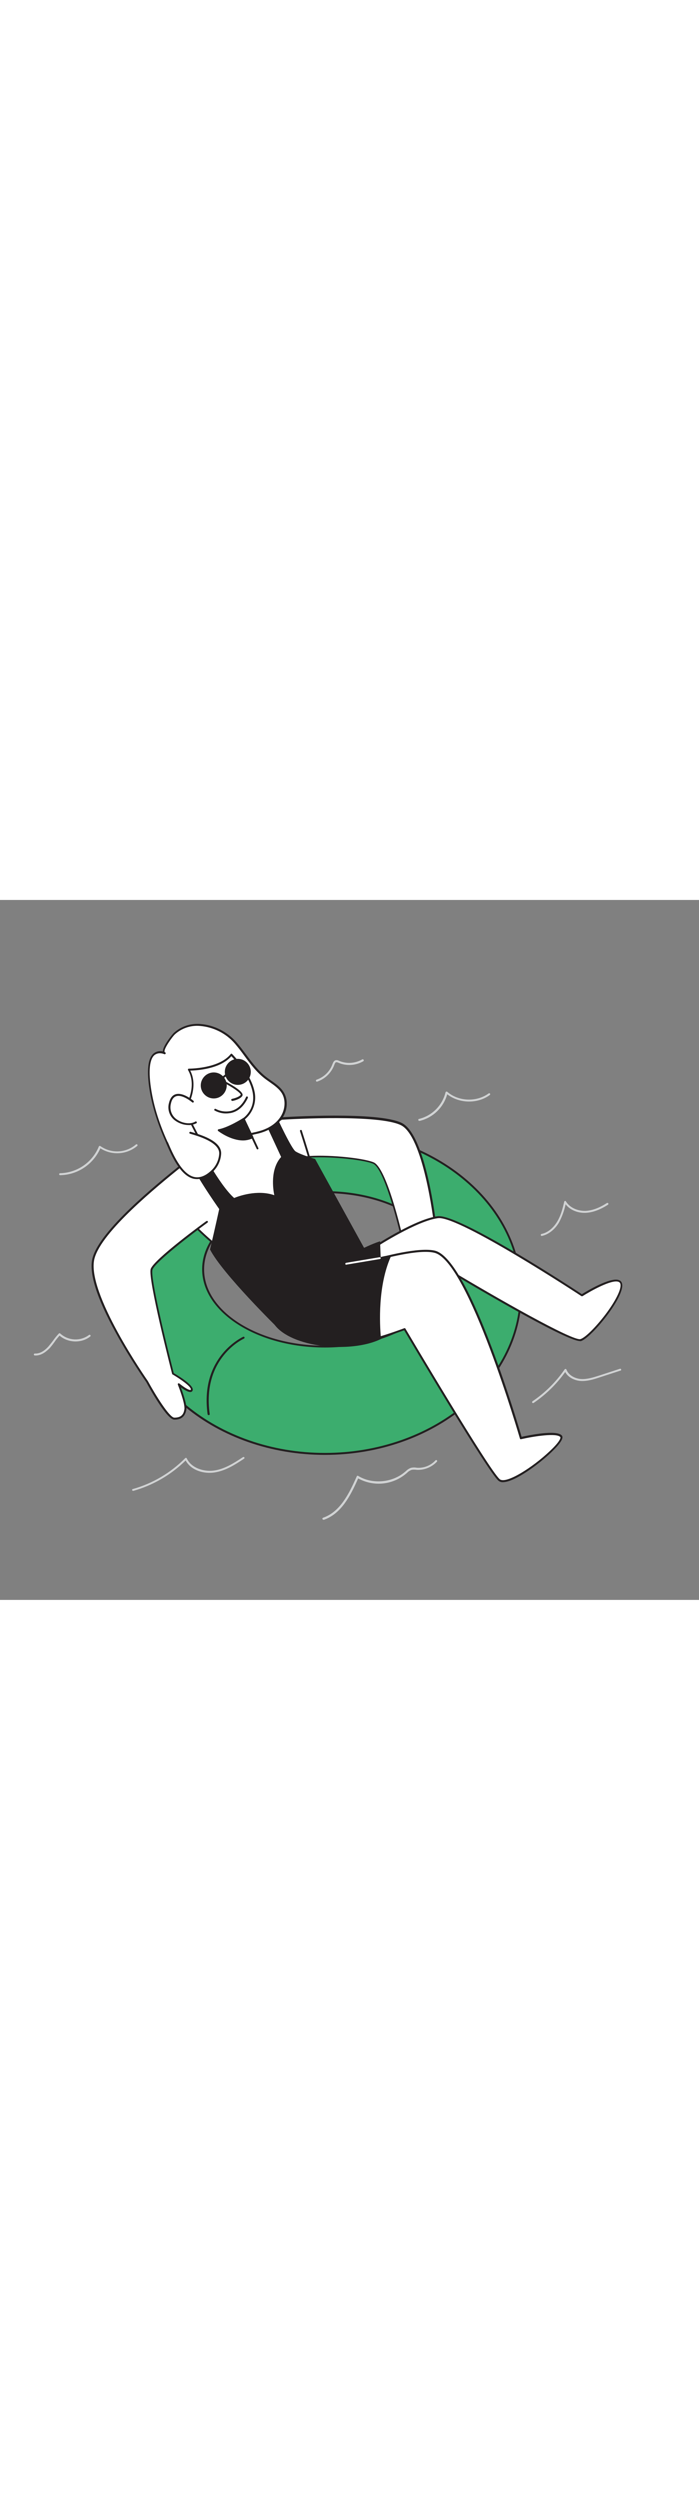 <svg version="1.1" id="Layer_1" xmlns="http://www.w3.org/2000/svg" xmlns:xlink="http://www.w3.org/1999/xlink" x="0px" y="0px" viewBox="0 0 500 500" style="width: 140px;" xml:space="preserve" data-imageid="girl-swimming-87" imageName="Girl Swimming" class="illustrations_image">
<rect x="0" y="0" width="500" height="500" fill="#808080" stroke="none"/>
<style type="text/css">
	.st0_girl-swimming-87{fill:#68E1FD;}
	.st1_girl-swimming-87{fill:#231F20;}
	.st2_girl-swimming-87{fill:#FFFFFF;}
	.st3_girl-swimming-87{fill:#D1D3D4;}
</style>
<g id="Floating_Tire_girl-swimming-87">
	<path class="st0_girl-swimming-87 targetColor" d="M372.6,278.8c-1-62.9-63.4-113.7-140.1-113.7c-38.2,0-72.8,12.5-98.1,32.9c-26,20.9-42.1,50.1-42.1,82.4&#10;&#9;&#9;c0,63.7,62.8,115.3,140.2,115.3s140.2-51.6,140.2-115.3C372.6,279.9,372.6,279.3,372.6,278.8z M319.6,263.8&#10;&#9;&#9;c0,30.5-39,55.2-87.1,55.2s-87.1-24.7-87.1-55.2s39-55.2,87.1-55.2S319.5,233.4,319.6,263.8L319.6,263.8z" style="fill: rgb(60, 173, 110);"/>
	<path class="st1_girl-swimming-87" d="M232.4,396.4c-77.7,0-140.9-52-140.9-116c0-31.5,15-60.9,42.4-82.9c26.4-21.3,61.4-33.1,98.5-33.1&#10;&#9;&#9;c37.3,0,72.4,11.9,98.9,33.4s41.4,50.3,41.9,81c0,0.5,0,1.1,0,1.7C373.3,344.3,310.1,396.4,232.4,396.4z M232.4,165.8&#10;&#9;&#9;c-36.8,0-71.4,11.6-97.6,32.8c-27,21.7-41.8,50.8-41.8,81.8C93,343.6,155.5,395,232.4,395s139.5-51.4,139.5-114.6&#10;&#9;&#9;c0-0.5,0-1.1,0-1.6l0,0c-0.5-30.2-15.2-58.6-41.4-79.9S269.4,165.8,232.4,165.8L232.4,165.8z M232.4,319.7&#10;&#9;&#9;c-48.4,0-87.8-25.1-87.8-55.9S184,208,232.4,208s87.8,25.1,87.8,55.9S280.9,319.7,232.4,319.7L232.4,319.7z M232.4,209.4&#10;&#9;&#9;c-47.6,0-86.4,24.4-86.4,54.5s38.8,54.5,86.4,54.5s86.4-24.4,86.4-54.5S280.1,209.4,232.4,209.4L232.4,209.4z"/>
	<path class="st1_girl-swimming-87" d="M149.2,368c-0.3,0-0.6-0.3-0.7-0.6c-5.7-41.4,25.2-55.2,25.5-55.4c0.4-0.1,0.8,0.1,0.9,0.4&#10;&#9;&#9;c0.1,0.3,0,0.7-0.3,0.9c-0.3,0.1-30.2,13.6-24.6,53.9c0.1,0.4-0.2,0.7-0.6,0.8c0,0,0,0,0,0L149.2,368z"/>
</g>
<g id="Character_girl-swimming-87">
	<path class="st2_girl-swimming-87" d="M287.1,160c-17.2-8.5-86.5-3.9-86.5-3.9l0.1,0.5c-12.1-9.4-34.5-1-45.4,7.2c-12.8,9.7-21.5,24.1-27.7,38.7&#10;&#9;&#9;c-1.4,3.2-2.6,6.6-2.2,10.1s2.3,6.3,4.4,9c9.5,12.8,22,22.9,34.3,32.9c0.6,0.6,1.3,1,2.1,1.2c1.2,0.1,2.4-0.1,3.5-0.8&#10;&#9;&#9;c15.2-7.4,29.1-18.2,37.4-33.3c4.5-8.2,11.4-28.8,12.2-38.1c13.4-1.5,39.8,1,47.8,4.2c9.6,3.8,21,55.6,21,55.6l23.4-9.6&#10;&#9;&#9;C311.4,233.9,304.3,168.6,287.1,160L287.1,160z"/>
	<path class="st1_girl-swimming-87" d="M166.8,256.6c-0.3,0-0.6,0-0.8-0.1c-0.9-0.3-1.7-0.7-2.4-1.4c-12.2-9.9-24.8-20.1-34.4-33.1&#10;&#9;&#9;c-2.1-2.8-4.1-5.9-4.5-9.4c-0.4-3.7,0.9-7.3,2.3-10.5c7.5-17.8,16.7-30.5,27.9-39s33-16.4,45.5-7.8c0.1,0,0.1,0,0.2,0&#10;&#9;&#9;c2.8-0.2,69.7-4.5,86.8,4l0,0c17.4,8.6,24.5,71.8,24.8,74.4c0,0.3-0.1,0.6-0.4,0.7l-23.4,9.6c-0.2,0.1-0.4,0.1-0.6,0&#10;&#9;&#9;c-0.2-0.1-0.3-0.3-0.4-0.5c-3.2-14.3-13-52.1-20.6-55.1c-7.9-3.2-33.9-5.5-46.9-4.2c-1,9.6-7.8,29.8-12.2,37.8&#10;&#9;&#9;c-7.6,13.8-20.3,25.1-37.8,33.6C169,256.3,167.9,256.7,166.8,256.6L166.8,256.6z M187,153.2c-10.8,0-23.5,5.3-31.3,11.2&#10;&#9;&#9;c-11,8.3-20,20.9-27.4,38.4c-1.3,3-2.6,6.4-2.2,9.8c0.4,3.2,2.2,6.1,4.2,8.7c9.5,12.8,22,22.9,34.2,32.8c1.2,1.4,3.4,1.6,4.8,0.4&#10;&#9;&#9;c17.2-8.4,29.7-19.5,37.1-33c4.4-8.1,11.4-28.6,12.1-37.8c0-0.3,0.3-0.6,0.6-0.6c13.2-1.4,39.7,0.9,48.1,4.3&#10;&#9;&#9;c9.2,3.7,19.7,48.4,21.3,55.3l22.2-9c-0.7-6.2-8.1-65-23.9-72.8s-77.8-4.4-85.4-3.9c0,0.2-0.1,0.3-0.3,0.4c-0.2,0.2-0.6,0.2-0.8,0&#10;&#9;&#9;C196.7,154.5,192,153.3,187,153.2L187,153.2z"/>
	<path class="st2_girl-swimming-87" d="M136.8,183.7c-0.9,2.1-63.2,47.4-69.9,72.2c-6.6,24.5,38.3,88.2,38.3,88.2s14.4,26.4,19.4,26.4&#10;&#9;&#9;s7.2-2.3,7.9-6.6s-4.7-17.9-4.7-17.9s8.8,7.3,9.3,3.8s-13.5-11.5-13.5-11.5s-17.5-67.8-15.3-74.5s39.5-33.9,39.5-33.9"/>
	<path class="st1_girl-swimming-87" d="M124.6,371.2c-5.2,0-17.6-22.3-20-26.8c-0.1-0.1-11.3-16.1-21.6-34.9c-14-25.4-19.6-43.4-16.8-53.8&#10;&#9;&#9;c5.3-19.8,45.4-52.3,62.5-66.1c3.8-3.1,7.2-5.8,7.5-6.3c0.1-0.3,0.5-0.5,0.9-0.3c0,0,0,0,0,0c0.4,0.2,0.5,0.6,0.4,0.9&#10;&#9;&#9;c-0.2,0.6-1.6,1.7-7.9,6.8c-17,13.8-56.8,46-62,65.4c-6.4,23.9,37.7,86.9,38.2,87.6c5.5,10.1,15.5,26.1,18.9,26.1&#10;&#9;&#9;c4.4,0,6.6-1.8,7.2-6s-4.6-17.4-4.7-17.6c-0.1-0.4,0-0.8,0.4-0.9c0.2-0.1,0.5,0,0.7,0.1c3,2.5,6.9,5,8,4.6c0.1,0,0.1,0,0.2-0.3&#10;&#9;&#9;c0.3-2.1-7.5-7.5-13.1-10.8c-0.2-0.1-0.3-0.2-0.3-0.4c-0.7-2.8-17.5-68.1-15.3-74.9s38.2-33.1,39.8-34.2c0.3-0.2,0.8-0.2,1,0.1&#10;&#9;&#9;c0.2,0.3,0.2,0.8-0.2,1l0,0c-10.3,7.5-37.5,28.2-39.3,33.6s10.3,54.8,15.2,73.9c2.9,1.7,14.1,8.4,13.6,12c-0.1,0.6-0.5,1.2-1.1,1.4&#10;&#9;&#9;c-1.7,0.6-5.1-1.5-7.4-3.2c1.5,4.1,4.4,12.5,3.9,15.9C132.4,369,129.7,371.3,124.6,371.2L124.6,371.2z"/>
	<path class="st1_girl-swimming-87" d="M141.6,175.7c0,0,14.8,28.7,25.6,38c0,0,16.2-7.2,29.8-1.7c0,0-4.8-18.3,4.8-28.3L187,151.8l6.2-5.4&#10;&#9;&#9;c0,0,13.8,31.1,17.7,33.6s13.9,5.4,13.9,5.4l34.9,63.3l11.1,7.7l-70.1,50.2c0,0-40.9-39.9-49.7-57.1c4.4-18.6,6.5-28.9,6.5-28.9&#10;&#9;&#9;s-19.7-27.6-21.8-36.9S141.6,175.7,141.6,175.7L141.6,175.7z"/>
	<path class="st1_girl-swimming-87" d="M200.5,307.5l-0.4-0.4c-1.7-1.6-41-40.2-49.8-57.3l-0.1-0.2l0.1-0.2c3.9-16.6,6.1-26.8,6.5-28.6&#10;&#9;&#9;c-2.1-3-19.7-28-21.8-36.9c-0.7-3.2-0.4-5.6,1-7.1c2.1-2.2,5.6-1.8,5.7-1.7h0.4l0.2,0.3c0.1,0.3,14.5,28.1,25.2,37.5&#10;&#9;&#9;c2.6-1.1,16.3-6.3,28.7-2c-0.9-4.4-3-18.6,4.9-27.3l-14.8-31.9l7.3-6.3l0.4,0.9c5.5,12.4,14.7,31.5,17.4,33.3&#10;&#9;&#9;c3.7,2.4,13.6,5.3,13.7,5.3l0.3,0.1l0.1,0.2l34.8,63.1l11.8,8.2L200.5,307.5L200.5,307.5z M151.6,249.4c8.4,16.1,44.7,52,49,56.3&#10;&#9;&#9;l68.8-49.3l-10.4-7.2L224.2,186c-1.7-0.5-10.2-3.1-13.8-5.4s-15-27.3-17.6-33l-5.1,4.4l14.8,31.9l-0.3,0.4&#10;&#9;&#9;c-9.2,9.6-4.6,27.4-4.6,27.6l0.4,1.4l-1.3-0.5c-13.2-5.3-29.1,1.6-29.2,1.7l-0.4,0.2l-0.3-0.3c-10.4-8.9-23.9-34.4-25.6-37.9&#10;&#9;&#9;c-1.5-0.2-3,0.3-4.1,1.3c-1.1,1.2-1.3,3.2-0.7,5.9c2.1,9,21.5,36.4,21.7,36.6l0.2,0.2l-0.1,0.3&#10;&#9;&#9;C158.1,220.9,155.9,231.3,151.6,249.4L151.6,249.4z"/>
	<path class="st2_girl-swimming-87" d="M182.4,166.5c-4,0.9-7.9,1.7-11.4,4.3c-5.2,3.9-9,9.2-14.4,13c-5.8,4-12.7,6.8-19.1,9.7&#10;&#9;&#9;c-1.9,0.8,1.1,2.4-0.9,2.1c-7.1-1.2-10.7-8.8-13.6-14.5c-6.6-13.1-12-27-14.8-41.4c-1.5-7.5-6.4-35.3,9.6-30.3&#10;&#9;&#9;c-3.6-1.1,5.3-12.5,6.7-13.8c13-11.9,33.5-5.5,43.9,6.6c7.5,8.8,12.8,18.7,22.4,25.7c4.2,3.1,9,5.8,11.6,10.4&#10;&#9;&#9;c3.1,5.5,1.9,12.7-1.8,17.8s-9.6,8.2-15.7,9.8C184.1,166.2,183.3,166.3,182.4,166.5L182.4,166.5z"/>
	<path class="st1_girl-swimming-87" d="M137.1,196.4c-0.2,0-0.4,0-0.5-0.1c-7.2-1.2-10.8-8.4-13.7-14.2l-0.3-0.7c-7.5-14.9-12.3-28.5-14.9-41.6&#10;&#9;&#9;c-2.1-11-3.5-25.1,2-30c1.9-1.6,4.4-2.2,6.8-1.6c-0.2-3.8,7-12.5,7.8-13.2c5.2-4.7,12.1-7,19.1-6.4c10,0.8,19.2,5.6,25.8,13.1&#10;&#9;&#9;c2.5,2.9,4.7,5.9,6.9,8.8c4.6,6.2,9,12.1,15.4,16.8c0.8,0.6,1.6,1.1,2.4,1.7c3.6,2.5,7.3,5.1,9.4,9c3,5.5,2.3,12.9-1.9,18.6&#10;&#9;&#9;c-4.4,6-11.2,8.8-16.1,10.1c-0.8,0.2-1.6,0.4-2.5,0.6l-0.6,0.1c-3.8,0.9-7.3,1.7-10.5,4c-2.4,1.9-4.6,3.9-6.6,6.1&#10;&#9;&#9;c-2.4,2.5-5,4.9-7.8,6.9c-4.9,3.4-10.7,5.9-16.2,8.4c-1,0.4-2.1,0.9-3.1,1.4c-0.1,0-0.2,0.1-0.2,0.1c0.1,0.2,0.1,0.3,0.2,0.4&#10;&#9;&#9;c0.3,0.3,0.3,0.8,0.1,1.2C137.7,196.3,137.4,196.4,137.1,196.4L137.1,196.4z M136.7,195.6L136.7,195.6z M114.3,109.5&#10;&#9;&#9;c-1.4,0-2.8,0.5-3.9,1.4c-3.9,3.5-4.4,13.7-1.5,28.7c2.5,12.9,7.3,26.4,14.8,41.2l0.3,0.7c2.7,5.4,6,12.1,12.2,13.4&#10;&#9;&#9;c-0.1-0.3-0.1-0.7,0-1c0.2-0.5,0.5-0.8,1-1l3.1-1.4c5.5-2.4,11.1-4.9,16-8.2c2.7-2,5.3-4.3,7.6-6.8c2.1-2.2,4.4-4.3,6.8-6.2&#10;&#9;&#9;c3.4-2.6,7.1-3.4,11.1-4.3l0.6-0.1l0,0c0.8-0.2,1.6-0.4,2.4-0.6c4.7-1.2,11.2-3.9,15.3-9.6c3.8-5.2,4.5-12.1,1.8-17.1&#10;&#9;&#9;c-2-3.6-5.6-6.1-9-8.5c-0.8-0.6-1.6-1.1-2.4-1.7c-6.6-4.8-11.2-11-15.7-17.1c-2.1-2.9-4.4-5.9-6.8-8.7&#10;&#9;&#9;c-6.3-7.3-15.3-11.8-24.9-12.6c-6.6-0.6-13.2,1.6-18.1,6.1c-1.5,1.4-7.8,9.9-7.3,12.3c0,0.2,0.2,0.3,0.3,0.4&#10;&#9;&#9;c0.4,0.1,0.6,0.5,0.5,0.9c-0.1,0.4-0.5,0.6-0.9,0.5c0,0,0,0,0,0l0,0C116.5,109.7,115.4,109.5,114.3,109.5L114.3,109.5z"/>
	<path class="st2_girl-swimming-87" d="M151.5,187.9L131.9,150c0,0,10.9-15.6,3.1-28.8c0,0,21.8,0.2,30.5-10.7c0,0,12.9,13,15.8,26.1&#10;&#9;&#9;c1.8,7.4-0.9,15.2-7,19.8l9.9,21"/>
	<path class="st1_girl-swimming-87" d="M151.5,188.6c-0.3,0-0.5-0.1-0.6-0.4l-19.6-37.9c-0.1-0.2-0.1-0.5,0.1-0.7c0.1-0.1,10.5-15.4,3.1-28.1&#10;&#9;&#9;c-0.1-0.2-0.1-0.5,0-0.7c0.1-0.2,0.4-0.3,0.6-0.3c0.2,0,21.5,0.1,29.9-10.4c0.1-0.2,0.3-0.3,0.5-0.3c0.2,0,0.4,0.1,0.5,0.2&#10;&#9;&#9;c0.5,0.5,13.1,13.3,16,26.5c1.8,7.5-0.9,15.3-6.8,20.2l9.6,20.5c0.2,0.4,0,0.8-0.3,0.9c-0.4,0.2-0.8,0-0.9-0.3l0,0l-9.9-21&#10;&#9;&#9;c-0.1-0.3,0-0.7,0.2-0.9c0.4-0.3,9.4-6.6,6.7-19.1c-2.4-11.3-12.6-22.6-15.1-25.2c-8,9.2-24.7,10.2-29.4,10.3&#10;&#9;&#9;c6.2,12.1-1.9,25.8-3.4,28.2l19.4,37.5c0.2,0.3,0,0.8-0.3,0.9C151.7,188.5,151.6,188.6,151.5,188.6L151.5,188.6z"/>
	<path class="st2_girl-swimming-87" d="M137.9,143.9c0,0-13.3-11.5-16.3,1.1s12.4,17.7,18.5,13.8"/>
	<path class="st1_girl-swimming-87" d="M134.9,160.8c-3.3,0-6.5-1.1-9.2-2.9c-4.3-2.8-6.2-8.1-4.8-13c0.8-3.3,2.4-5.4,4.7-6.1&#10;&#9;&#9;c5.3-1.7,12.5,4.4,12.8,4.7c0.3,0.3,0.3,0.7,0.1,1c-0.2,0.3-0.7,0.3-1,0.1c0,0,0,0,0,0c-0.1-0.1-6.9-5.9-11.5-4.4&#10;&#9;&#9;c-1.8,0.6-3.1,2.3-3.7,5.1c-1.2,4.4,0.5,9,4.2,11.5c4.1,2.9,10,3.6,13.2,1.5c0.3-0.2,0.8-0.1,1,0.2c0,0,0,0,0,0&#10;&#9;&#9;c0.2,0.3,0.1,0.8-0.2,1c0,0,0,0,0,0C138.7,160.4,136.8,160.9,134.9,160.8L134.9,160.8z"/>
	<path class="st1_girl-swimming-87" d="M166.1,143.5c-0.3,0-0.6-0.2-0.7-0.6c-0.1-0.4,0.2-0.7,0.5-0.8c0,0,0,0,0,0c0,0,4.7-0.9,6.3-2.9c0,0,0,0,0-0.1&#10;&#9;&#9;c-0.4-1.7-6.7-5.7-11.1-8c-0.3-0.2-0.5-0.6-0.3-0.9c0.2-0.3,0.6-0.5,0.9-0.3l0,0c1.9,1,11.2,6,11.8,9c0.1,0.4,0,0.9-0.3,1.3&#10;&#9;&#9;c-1.9,2.5-6.9,3.4-7.1,3.4L166.1,143.5z"/>
	<path class="st1_girl-swimming-87" d="M161.9,152.5c-2.9,0.1-5.8-0.7-8.4-2.1c-0.3-0.2-0.3-0.7-0.1-1c0,0,0,0,0,0c0.3-0.3,0.7-0.3,1-0.1&#10;&#9;&#9;c3.2,1.7,6.9,2.2,10.5,1.5c4.7-1,8.5-4.4,11.1-10c0.1-0.4,0.5-0.5,0.9-0.4c0.4,0.1,0.5,0.5,0.4,0.9c0,0,0,0.1,0,0.1&#10;&#9;&#9;c-2.9,6.1-7,9.7-12.2,10.8C164.2,152.3,163.1,152.5,161.9,152.5L161.9,152.5z"/>
	<path class="st1_girl-swimming-87" d="M174.2,156.4c0,0-10.6,6.7-17.8,8.1c0,0,13.4,10.3,24,5.2L174.2,156.4L174.2,156.4z"/>
	<path class="st1_girl-swimming-87" d="M173.9,171.8c-8.9,0-17.4-6.4-17.9-6.8c-0.2-0.2-0.3-0.5-0.2-0.7c0.1-0.3,0.3-0.5,0.6-0.5&#10;&#9;&#9;c7-1.3,17.4-7.9,17.5-8c0.2-0.1,0.4-0.1,0.6-0.1c0.2,0.1,0.4,0.2,0.4,0.4l6.3,13.2c0.2,0.3,0,0.8-0.3,0.9&#10;&#9;&#9;C178.6,171.2,176.3,171.8,173.9,171.8L173.9,171.8z M158.1,164.8c3.4,2.3,13.2,7.9,21.4,4.5l-5.6-11.9&#10;&#9;&#9;C171.6,158.8,164.2,163.1,158.1,164.8L158.1,164.8z"/>
	<path class="st2_girl-swimming-87" d="M119.5,173.5c5.3,12.6,15.6,35.4,32.1,20.2c3.5-3.2,5.5-7.7,5.8-12.4c0.4-8.5-14.4-13-21.4-15"/>
	<path class="st1_girl-swimming-87" d="M141,199.4c-0.8,0-1.6-0.1-2.3-0.2c-9.9-2.1-16.3-17.3-19.8-25.4c-0.2-0.4,0-0.8,0.4-0.9&#10;&#9;&#9;c0.4-0.2,0.8,0,0.9,0.4l0,0c3.1,7.3,9.6,22.6,18.8,24.6c3.9,0.8,8-0.7,12.2-4.7c3.3-3.1,5.3-7.4,5.6-11.9&#10;&#9;&#9;c0.4-8.3-15.6-12.8-20.8-14.3c-0.4-0.1-0.6-0.4-0.6-0.8c0.1-0.4,0.4-0.6,0.8-0.6c0,0,0.1,0,0.1,0c9.6,2.7,22.3,7.2,21.9,15.7&#10;&#9;&#9;c-0.3,4.9-2.4,9.5-6,12.9C148.4,197.7,144.6,199.4,141,199.4L141,199.4z"/>
	<circle class="st1_girl-swimming-87" cx="152.9" cy="132.5" r="8.6"/>
	<path class="st1_girl-swimming-87" d="M152.9,141.8c-5.1,0-9.3-4.2-9.3-9.3c0-5.1,4.2-9.3,9.3-9.3c5.1,0,9.3,4.2,9.3,9.3&#10;&#9;&#9;C162.1,137.6,158,141.8,152.9,141.8z M152.9,124.7c-4.3,0-7.9,3.5-7.9,7.9c0,4.3,3.5,7.9,7.9,7.9s7.9-3.5,7.9-7.9l0,0&#10;&#9;&#9;C160.7,128.2,157.2,124.7,152.9,124.7z"/>
	<circle class="st1_girl-swimming-87" cx="170.1" cy="122.8" r="8.6"/>
	<path class="st1_girl-swimming-87" d="M170.1,132.1c-5.1,0-9.3-4.2-9.3-9.3c0-5.1,4.2-9.3,9.3-9.3c5.1,0,9.3,4.2,9.3,9.3&#10;&#9;&#9;C179.4,128,175.2,132.1,170.1,132.1z M170.1,115c-4.3,0-7.9,3.5-7.9,7.9c0,4.3,3.5,7.9,7.9,7.9s7.9-3.5,7.9-7.9l0,0&#10;&#9;&#9;C177.9,118.5,174.4,115,170.1,115L170.1,115z"/>
	<path class="st1_girl-swimming-87" d="M157.4,129.3c-0.2,0-0.4-0.1-0.5-0.2c-0.3-0.3-0.2-0.7,0-1c0,0,0,0,0,0c2.9-2.6,5.8-4.7,5.8-4.7&#10;&#9;&#9;c0.3-0.2,0.8-0.1,1,0.2c0.2,0.3,0.1,0.8-0.2,1c0,0-2.8,2-5.7,4.6C157.8,129.2,157.6,129.3,157.4,129.3L157.4,129.3z"/>
	<path class="st2_girl-swimming-87" d="M269.6,246.8c0,0,28.4-18.4,43.7-20.3s103,55.8,103,55.8s26.2-16.7,28.1-8.1s-21.4,37.8-29.1,40.2&#10;&#9;&#9;s-95.7-50.6-95.7-50.6s-37.3,48.4-45.6,28"/>
	<path class="st1_girl-swimming-87" d="M414.9,315.1c-10.7,0-84.1-43.8-95-50.4c-3.4,4.3-26.2,32.8-39.1,32.8c-0.4,0-0.7,0-1.1-0.1&#10;&#9;&#9;c-2.8-0.4-4.9-2.2-6.1-5.4c-0.1-0.4,0-0.8,0.4-0.9c0,0,0,0,0,0c0.4-0.1,0.8,0,0.9,0.4c0,0,0,0,0,0c1.1,2.7,2.8,4.2,5,4.5&#10;&#9;&#9;c12.6,1.7,39.1-32.3,39.3-32.6c0.2-0.3,0.6-0.4,0.9-0.2c35.3,21.2,89.7,52.1,95.1,50.5c3.5-1.1,10.9-8.5,17.8-17.5&#10;&#9;&#9;c7.4-9.8,11.6-18.3,10.8-21.8c-0.1-0.7-0.6-1.3-1.3-1.6c-4.9-2-20.2,6.7-25.8,10.2c-0.2,0.1-0.5,0.1-0.8,0&#10;&#9;&#9;c-0.9-0.6-87.7-57.6-102.6-55.7s-43.1,20-43.4,20.2c-0.3,0.2-0.8,0.1-1-0.2s-0.1-0.8,0.2-1c1.2-0.8,28.7-18.5,44-20.4&#10;&#9;&#9;c15.1-1.9,96.1,51,103.1,55.7c2.9-1.8,20.6-12.6,26.7-10c1.1,0.4,1.9,1.4,2.1,2.6c2.1,9.2-22,38.7-29.6,41&#10;&#9;&#9;C415.4,315.1,415.1,315.2,414.9,315.1L414.9,315.1z"/>
	<path class="st2_girl-swimming-87" d="M265.3,258c15.9-4.6,36.7-9.1,45.9-6.6c24.9,6.8,61.4,133.1,61.4,133.1s25.3-5.8,28.8-1.2s-36.7,37.4-44.3,31&#10;&#9;&#9;s-67.6-107.7-67.6-107.7s-15.7,5.8-25.6,8.1"/>
	<path class="st1_girl-swimming-87" d="M359.8,415.9c-1.1,0.1-2.3-0.3-3.2-1c-7.5-6.2-62.4-98.9-67.5-107.5c-2.9,1-16.3,5.9-25.2,7.9&#10;&#9;&#9;c-0.4,0.1-0.8-0.2-0.8-0.5s0.2-0.8,0.5-0.8c9.8-2.2,25.4-8,25.6-8.1c0.3-0.1,0.7,0,0.8,0.3c0.6,1,60,101.4,67.5,107.6&#10;&#9;&#9;c4.4,3.6,23.3-8.2,36.1-20.4c7-6.6,7.6-9.3,7.2-9.7c-2.3-3.1-18.5-0.7-28.1,1.5c-0.4,0.1-0.7-0.1-0.8-0.5&#10;&#9;&#9;c-0.4-1.3-36.7-126-60.9-132.6c-11-3-37.6,4.3-45.5,6.5c-0.4,0.1-0.8-0.1-0.9-0.5c-0.1-0.4,0.1-0.8,0.5-0.9&#10;&#9;&#9;c8-2.3,34.9-9.6,46.3-6.6c10.5,2.9,24.2,26.3,40.5,69.5c11.2,29.6,19.9,58.8,21.2,63.4c4.6-1,25.4-5.4,28.9-0.8&#10;&#9;&#9;c1.3,1.8-1.2,5.6-7.4,11.6C386,402.6,368.4,415.8,359.8,415.9L359.8,415.9z"/>
	<path class="st1_girl-swimming-87" d="M271.7,313.1c-20.9,10.2-62.7,5.9-74.4-9.7c-19.6-26,18.4-26.2,18.4-26.2s33.4-24.9,55.6-32.4&#10;&#9;&#9;c0,0,0.4,9.4,0.4,11.2c2.4-0.7,4.8-1.2,7.2-1.4C270,274.3,270.5,299.8,271.7,313.1L271.7,313.1z"/>
	<path class="st1_girl-swimming-87" d="M243,319.3c-4,0-8-0.2-12-0.7c-15.9-1.9-28.7-7.5-34.3-14.8s-7-13.3-4.7-17.9c4.4-8.8,21.1-9.4,23.4-9.4&#10;&#9;&#9;c2.7-2,34.4-25.2,55.6-32.4l0.9-0.3v0.9c0,0.3,0.3,7.4,0.4,10.4c2.1-0.6,4.3-1,6.5-1.2l1.2-0.1l-0.5,1.1c-9.2,20.8-8,47.7-7,58.2&#10;&#9;&#9;v0.5l-0.4,0.2C264.5,317.4,254.1,319.3,243,319.3L243,319.3z M270.6,245.7c-21.9,7.8-54.2,31.8-54.5,32l-0.2,0.1h-0.2&#10;&#9;&#9;c-0.2,0-18.2,0.2-22.4,8.7c-2.1,4.1-0.5,9.7,4.6,16.4c10.9,14.5,51.7,19.9,73.1,9.7c-0.9-10.8-2-36.7,6.7-57.3&#10;&#9;&#9;c-2,0.3-4,0.7-5.9,1.3l-0.9,0.3v-1C270.9,254.4,270.7,248,270.6,245.7L270.6,245.7z"/>
	<path class="st1_girl-swimming-87" d="M221.6,186.1c-0.3,0-0.6-0.2-0.7-0.5c0-0.1-3.2-10.8-6.3-20.4c-0.1-0.4,0-0.8,0.4-0.9s0.8,0,0.9,0.4&#10;&#9;&#9;c0,0,0,0,0,0.1c3.1,9.6,6.3,20.3,6.3,20.4c0.1,0.4-0.1,0.8-0.5,0.9C221.7,186.1,221.6,186.1,221.6,186.1z"/>
	<path class="st2_girl-swimming-87" d="M247.7,260.6c-0.4,0-0.7-0.3-0.7-0.7c0-0.3,0.2-0.6,0.6-0.7l23.9-4c0.4-0.1,0.8,0.2,0.8,0.5&#10;&#9;&#9;c0.1,0.4-0.2,0.8-0.5,0.8c0,0-0.1,0-0.1,0l-23.9,4L247.7,260.6L247.7,260.6z"/>
</g>
<g id="Wave_girl-swimming-87">
	<path class="st3_girl-swimming-87" d="M95.2,422.1c-0.4,0-0.7-0.3-0.7-0.7c0-0.3,0.2-0.6,0.5-0.6c14.2-4,27.1-11.6,37.5-22.1&#10;&#9;&#9;c0.2-0.2,0.4-0.2,0.6-0.2c0.2,0,0.4,0.2,0.5,0.4c3.3,7,12.2,9.6,19.3,8.7c7.6-1,14.2-5.2,20.9-9.6c0.3-0.2,0.8-0.1,1,0.2&#10;&#9;&#9;c0.2,0.3,0.1,0.7-0.2,0.9c-6.9,4.6-13.6,8.8-21.5,9.9c-7.1,1-16.3-1.3-20.3-8.6c-10.5,10.3-23.3,17.7-37.4,21.7&#10;&#9;&#9;C95.3,422,95.2,422,95.2,422.1L95.2,422.1z"/>
	<path class="st3_girl-swimming-87" d="M387.5,240c-0.4,0-0.7-0.3-0.7-0.7c0-0.3,0.2-0.6,0.5-0.7c4.4-0.9,8.5-4.2,11.3-8.9c2.6-4.3,3.9-9.4,5-14.2&#10;&#9;&#9;c0.1-0.4,0.5-0.6,0.8-0.5c0.2,0,0.3,0.2,0.4,0.3c2.6,4.3,8,6.9,13.9,6.8c4.8-0.2,9.8-2,15.4-5.6c0.3-0.2,0.8-0.1,1,0.2&#10;&#9;&#9;s0.1,0.8-0.2,1c-5.8,3.7-11.1,5.6-16.1,5.8c-5.8,0.2-11.2-2.2-14.2-6.1c-1,4.6-2.6,9-4.8,13.1c-3,5-7.5,8.5-12.2,9.5L387.5,240&#10;&#9;&#9;L387.5,240z"/>
	<path class="st3_girl-swimming-87" d="M43,196.6c-0.4,0-0.7-0.3-0.7-0.7c0-0.4,0.3-0.7,0.7-0.7c0,0,0,0,0,0c12.2-0.3,23.1-7.8,27.7-19.1&#10;&#9;&#9;c0.1-0.2,0.3-0.4,0.5-0.4c0.2-0.1,0.4,0,0.6,0.1c7.8,5.5,18.3,5,25.5-1.2c0.3-0.2,0.8-0.1,1,0.2c0.1,0.2,0.1,0.5,0,0.8&#10;&#9;&#9;c-7.5,6.4-18.3,7.1-26.5,1.8C66.7,188.9,55.5,196.4,43,196.6L43,196.6L43,196.6z"/>
	<path class="st3_girl-swimming-87" d="M381.3,359.4c-0.4,0-0.7-0.3-0.7-0.7c0-0.2,0.1-0.4,0.3-0.6c9-6.1,16.8-13.8,23-22.8c0.2-0.2,0.4-0.3,0.7-0.3&#10;&#9;&#9;c0.3,0,0.5,0.2,0.6,0.5c1.6,4.2,6.3,6.4,10.3,6.7c4.5,0.3,9.1-1.2,13.2-2.5l14.7-4.8c0.4-0.1,0.8,0,0.9,0.4c0.1,0.4,0,0.8-0.4,0.9&#10;&#9;&#9;c0,0,0,0-0.1,0L429,341c-4.2,1.4-8.9,2.9-13.7,2.6c-4.1-0.3-8.9-2.4-11-6.4c-6.2,8.7-13.8,16.1-22.6,22.1&#10;&#9;&#9;C381.6,359.3,381.5,359.4,381.3,359.4L381.3,359.4z"/>
	<path class="st3_girl-swimming-87" d="M299.9,157.8c-0.4,0-0.7-0.3-0.7-0.7c0-0.4,0.2-0.7,0.6-0.7c9.3-2.3,16.6-9.6,18.9-19c0.1-0.2,0.2-0.4,0.5-0.5&#10;&#9;&#9;c0.2-0.1,0.5,0,0.7,0.1c8,7,21,7.5,29.6,1.2c0.3-0.2,0.7-0.2,1,0.1c0.2,0.3,0.2,0.7-0.1,1c-8.8,6.5-21.9,6.2-30.5-0.5&#10;&#9;&#9;c-2.6,9.4-10.1,16.7-19.6,19L299.9,157.8L299.9,157.8z"/>
	<path class="st3_girl-swimming-87" d="M231.3,442.7c-0.4,0-0.7-0.3-0.7-0.7c0-0.3,0.2-0.6,0.5-0.7c12.1-4.2,18.5-16.9,24.1-29.6&#10;&#9;&#9;c0.1-0.2,0.2-0.3,0.4-0.4c0.2-0.1,0.4,0,0.6,0.1c10.1,6.2,24.5,4.9,33.5-2.9l0.5-0.4c1.1-1.1,2.4-2,3.9-2.5&#10;&#9;&#9;c1.1-0.2,2.3-0.3,3.5-0.1l0.8,0.1c5,0.3,9.8-1.7,13.1-5.3c0.3-0.3,0.7-0.3,1,0c0.3,0.3,0.3,0.7,0,1c0,0,0,0,0,0&#10;&#9;&#9;c-3.7,3.9-8.9,6-14.2,5.8l-0.9-0.1c-1-0.1-2-0.1-3,0.1c-1.3,0.5-2.4,1.2-3.3,2.2l-0.5,0.4c-9.6,8.2-23.3,9.6-34.4,3.5&#10;&#9;&#9;c-5.6,12.7-12.2,25.3-24.6,29.6C231.4,442.7,231.4,442.7,231.3,442.7L231.3,442.7z"/>
	<path class="st3_girl-swimming-87" d="M25.4,325.4c-0.2,0-0.4,0-0.6,0c-0.4-0.1-0.6-0.4-0.6-0.8c0.1-0.3,0.3-0.6,0.7-0.6c4.3,0.3,7.9-3,9.7-5&#10;&#9;&#9;c1.1-1.3,2.2-2.7,3.2-4c1.3-1.9,2.8-3.7,4.3-5.3c0.3-0.3,0.7-0.3,1,0c0,0,0,0,0,0c5.7,5.2,14.4,5.7,20.6,1c0.3-0.2,0.8-0.1,1,0.2&#10;&#9;&#9;c0.2,0.3,0.1,0.7-0.1,0.9c-6.2,5-16,4.7-22-0.6c-1.3,1.5-2.6,3-3.7,4.7c-1,1.4-2.1,2.8-3.2,4.1C33.7,322,30,325.5,25.4,325.4&#10;&#9;&#9;L25.4,325.4z"/>
	<path class="st3_girl-swimming-87" d="M226.7,129.8c-0.3,0-0.6-0.2-0.7-0.5c-0.1-0.4,0.1-0.8,0.4-0.9c5.3-1.8,9.5-5.8,11.4-11.1&#10;&#9;&#9;c0.4-1,0.9-2.4,2.2-2.8c0.9-0.2,1.8,0,2.5,0.4c5.4,2.3,11.5,1.9,16.6-1c0.3-0.2,0.8-0.1,1,0.3c0.2,0.3,0.1,0.8-0.2,1l0,0&#10;&#9;&#9;c-5.4,3.1-12,3.6-17.8,1.1c-0.5-0.3-1.1-0.4-1.7-0.4c-0.6,0.2-1,1.1-1.3,2c-2.1,5.6-6.6,10-12.3,11.9&#10;&#9;&#9;C226.8,129.8,226.7,129.8,226.7,129.8L226.7,129.8z"/>
</g>
</svg>